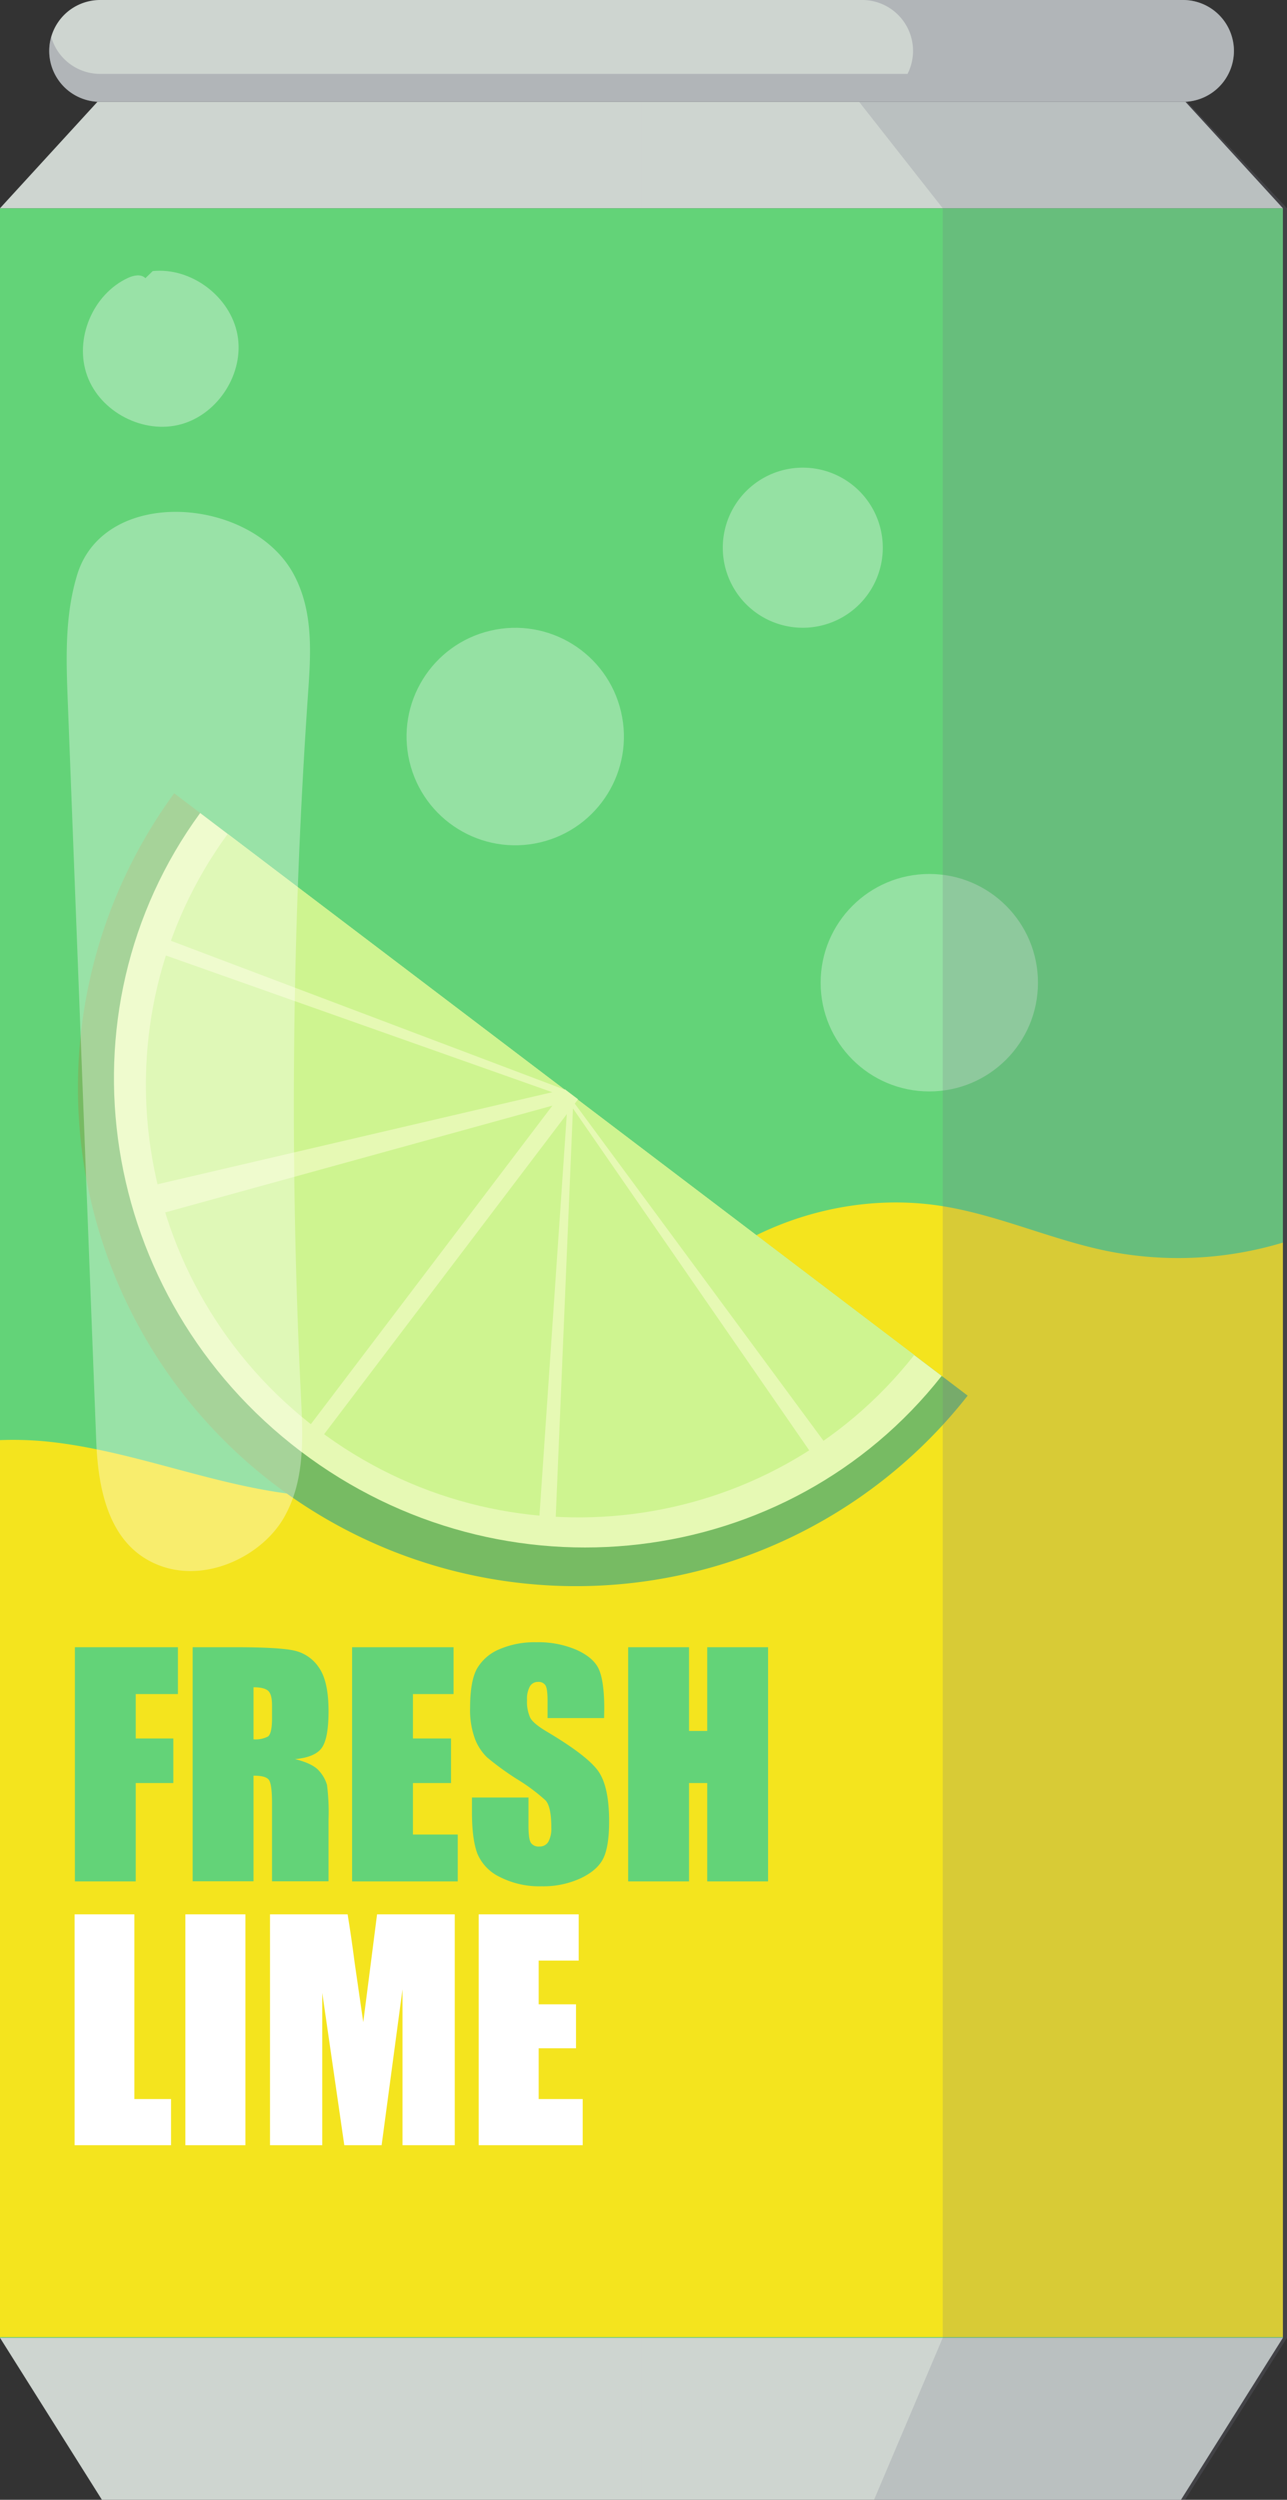 <svg id="Layer_2" data-name="Layer 2" xmlns="http://www.w3.org/2000/svg" viewBox="0 0 344.76 669.19"><rect x="0" y="0" width="344.76" height="669.19" fill="#333333" stroke="none"/><defs><style>.cls-1{fill:#63d378;}.cls-2{fill:#ced5d0;}.cls-3,.cls-9{fill:#777589;}.cls-3{opacity:0.33;}.cls-4{fill:#f4e41e;}.cls-5{fill:#77bb63;}.cls-6{fill:#e6f9b4;}.cls-7{fill:#cef490;}.cls-10,.cls-11,.cls-8{fill:#fff;}.cls-8{opacity:0.32;}.cls-9{opacity:0.23;}.cls-11{opacity:0.35;}</style></defs><title>can</title><rect class="cls-1" y="55.75" width="343.66" height="570.09"/><polygon class="cls-2" points="0 625.83 27.3 669.19 171.83 669.19 171.83 625.83 0 625.83"/><polygon class="cls-2" points="343.66 625.83 316.36 669.19 171.83 669.19 171.83 625.83 343.66 625.83"/><polygon class="cls-2" points="0 55.75 26.1 27.26 171.83 27.26 171.83 55.75 0 55.75"/><polygon class="cls-2" points="343.66 55.75 317.56 27.26 171.83 27.26 171.83 55.75 343.66 55.75"/><path class="cls-2" d="M1939.05,633.48H1649a13.63,13.63,0,0,1-13.63-13.63h0A13.63,13.63,0,0,1,1649,606.22h290.08a13.64,13.64,0,0,1,13.64,13.63h0A13.64,13.64,0,0,1,1939.05,633.48Z" transform="translate(-1622.18 -606.22)"/><path class="cls-3" d="M1952.56,618.07c0-.1,0-.19,0-.29a11.39,11.39,0,0,0-.36-1.66h0a13.62,13.62,0,0,0-13.1-9.9h-85.91A13.62,13.62,0,0,1,1865.29,626H1649a13.63,13.63,0,0,1-13.1-9.89,13.56,13.56,0,0,0-.53,3.73h0A13.63,13.63,0,0,0,1649,633.48h290.08a13.64,13.64,0,0,0,13.64-13.63h0A15.06,15.06,0,0,0,1952.56,618.07Z" transform="translate(-1622.18 -606.22)"/><path class="cls-4" d="M1965.84,938.86a97.09,97.09,0,0,1-46.76,2.32c-15-3-29.25-9.63-44.41-12.07-27.44-4.41-56.82,6.13-75.2,27-7.19,8.16-12.74,17.68-20.19,25.6-20.56,21.85-53.49,28.55-83.13,23.9-20.77-3.27-40.64-11.42-61.57-13.51a92.16,92.16,0,0,0-12.4-.36v240.11h343.66Z" transform="translate(-1622.18 -606.22)"/><path class="cls-5" d="M1668.84,818.58A133.42,133.42,0,0,0,1881.4,979.83Z" transform="translate(-1622.18 -606.22)"/><path class="cls-6" d="M1675.8,823.86c-39.18,53.61-27.39,129.66,26.88,170.84s130.69,32,171.76-20.15Z" transform="translate(-1622.18 -606.22)"/><path class="cls-7" d="M1683.18,829.46c-36.78,50.3-26.27,121.24,24,159.35s121.38,29.11,159.91-19.86Z" transform="translate(-1622.18 -606.22)"/><rect class="cls-6" x="1737.88" y="887.43" width="4.45" height="115.86" transform="translate(932.86 2144.01) rotate(-142.81)"/><polygon class="cls-6" points="151.38 295.04 44.25 324.57 39.97 317.55 151.16 291.63 151.28 293.54 151.38 295.04"/><path class="cls-6" d="M1663.18,860.79l110.29,39-.12-1.9-109-41.19Z" transform="translate(-1622.18 -606.22)"/><polygon class="cls-6" points="151.85 298.1 144.31 408.68 148.75 408.95 153.52 295.89 151.85 298.1"/><polygon class="cls-6" points="219.09 391.61 151.28 293.54 151.16 291.63 222.06 387.68 219.09 391.61"/><circle class="cls-8" cx="248.94" cy="263.07" r="29.11"/><circle class="cls-8" cx="1760.21" cy="803.38" r="29.11" transform="translate(-1759.4 -181.71) rotate(-13.24)"/><path class="cls-8" d="M1858.66,752.84a21.43,21.43,0,1,1-21.42-21.43A21.42,21.42,0,0,1,1858.66,752.84Z" transform="translate(-1622.18 -606.22)"/><polygon class="cls-9" points="317.98 27.26 230.14 27.26 252.54 55.75 252.54 625.83 234.14 669.19 317.46 669.19 344.76 625.83 344.76 55.75 317.98 27.26"/><path class="cls-1" d="M1642.24,1047.18h27.6v12.54h-11.3v11.89h10.07v11.93h-10.07v26.33h-16.3Z" transform="translate(-1622.18 -606.22)"/><path class="cls-1" d="M1673.79,1047.18h11.54q11.54,0,15.63.89a10.71,10.71,0,0,1,6.65,4.55q2.58,3.66,2.58,11.67,0,7.32-1.82,9.84c-1.21,1.68-3.6,2.68-7.16,3q4.83,1.2,6.5,3.21a9.59,9.59,0,0,1,2.07,3.7,58.26,58.26,0,0,1,.41,9.27v16.54h-15.14V1089q0-5-.79-6.23t-4.17-1.2v28.27h-16.3Zm16.3,10.72v13.94a7.24,7.24,0,0,0,3.86-.75c.73-.5,1.1-2.14,1.1-4.9v-3.45c0-2-.35-3.29-1.06-3.91S1692,1057.9,1690.09,1057.9Z" transform="translate(-1622.18 -606.22)"/><path class="cls-1" d="M1716.5,1047.18h27.18v12.54H1732.8v11.89H1743v11.93H1732.8v13.78h12v12.55H1716.5Z" transform="translate(-1622.18 -606.22)"/><path class="cls-1" d="M1784,1066.15h-15.14v-4.64c0-2.17-.19-3.55-.58-4.15a2.15,2.15,0,0,0-1.94-.89,2.45,2.45,0,0,0-2.22,1.2,6.92,6.92,0,0,0-.76,3.65,10.25,10.25,0,0,0,.85,4.72q.81,1.59,4.61,3.83,10.88,6.47,13.71,10.61t2.82,13.36q0,6.69-1.56,9.87t-6.06,5.32a23.89,23.89,0,0,1-10.46,2.15,23.3,23.3,0,0,1-11.17-2.48,12.17,12.17,0,0,1-6.06-6.31q-1.42-3.83-1.43-10.88v-4.1h15.14V1095c0,2.35.21,3.86.64,4.53a2.46,2.46,0,0,0,2.26,1,2.65,2.65,0,0,0,2.42-1.27,7.31,7.31,0,0,0,.8-3.8c0-3.69-.51-6.1-1.51-7.24a49.21,49.21,0,0,0-7.63-5.69,75.68,75.68,0,0,1-8.06-5.85,13.8,13.8,0,0,1-3.27-5,22.26,22.26,0,0,1-1.29-8.21q0-7.2,1.83-10.53a12.39,12.39,0,0,1,6-5.21,23.71,23.71,0,0,1,9.91-1.88,25.79,25.79,0,0,1,10.82,2.06c3,1.36,5,3.09,5.93,5.16s1.45,5.61,1.45,10.59Z" transform="translate(-1622.18 -606.22)"/><path class="cls-1" d="M1827.93,1047.18v62.69h-16.3v-26.33h-4.87v26.33h-16.31v-62.69h16.31v22.42h4.87v-22.42Z" transform="translate(-1622.18 -606.22)"/><path class="cls-10" d="M1658.18,1118.69v49.44H1668v12.36h-25.84v-61.8Z" transform="translate(-1622.18 -606.22)"/><path class="cls-10" d="M1687.92,1118.69v61.8h-16.08v-61.8Z" transform="translate(-1622.18 -606.22)"/><path class="cls-10" d="M1744,1118.69v61.8h-14l0-41.72-5.59,41.72h-10l-5.9-40.77,0,40.77h-14v-61.8h20.79q.93,5.58,1.91,13.14l2.28,15.72,3.7-28.86Z" transform="translate(-1622.18 -606.22)"/><path class="cls-10" d="M1750.41,1118.69h26.79v12.37h-10.72v11.72h10v11.76h-10v13.59h11.79v12.36h-27.86Z" transform="translate(-1622.18 -606.22)"/><path class="cls-11" d="M1642.84,760.14c-3.36,11.07-2.94,22.7-2.49,34.16q3.8,98.84,7.61,197.65c.5,13,3.35,28.92,18,33.72,12.39,4,26.54-3.27,32.23-13.1s5.16-21.31,4.62-32.28a1599.82,1599.82,0,0,1,1.89-188.38c.74-10.68,1.49-21.82-3.71-31.7C1689.94,739.16,1650.14,736.09,1642.84,760.14Z" transform="translate(-1622.18 -606.22)"/><path class="cls-11" d="M1661.13,680.69c-1.16-1.19-3.16-.77-4.67-.07C1647,685,1642,697,1645.53,706.79s15.15,15.77,25.17,13,17-13.8,15.08-24-12.36-18.05-22.69-17Z" transform="translate(-1622.18 -606.22)"/></svg>